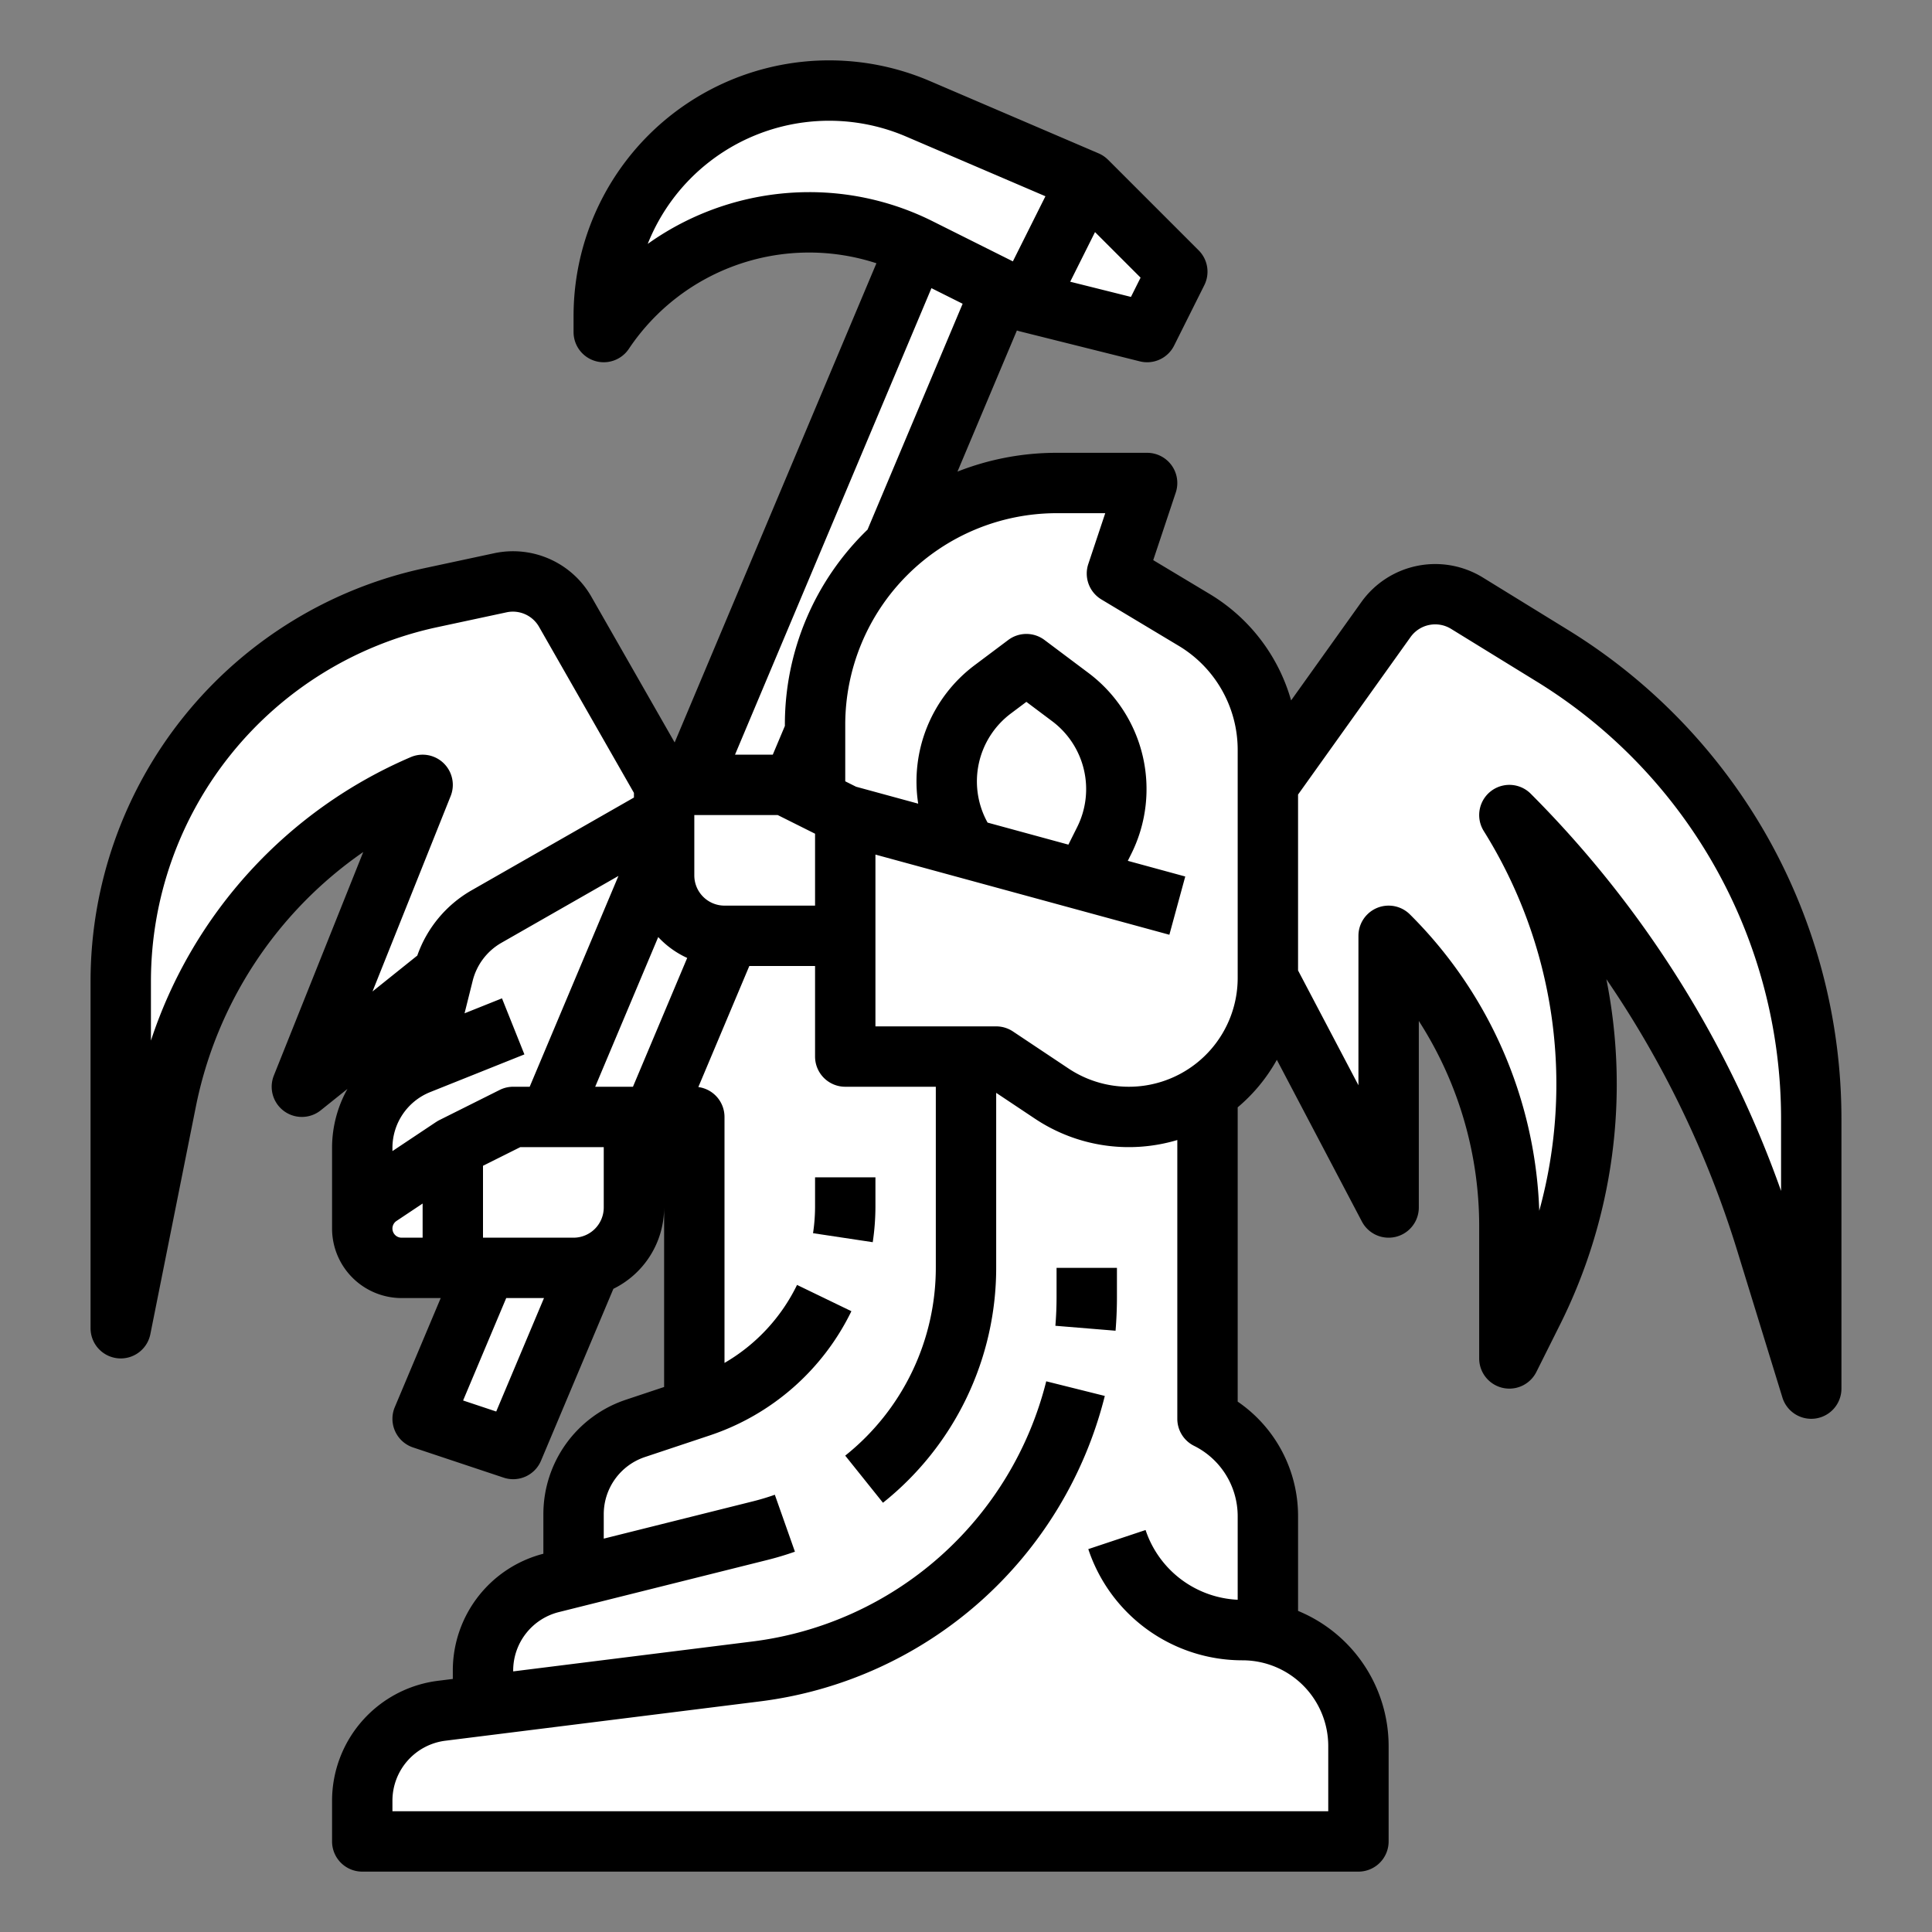 <svg xmlns="http://www.w3.org/2000/svg" version="1.1" xmlns:xlink="http://www.w3.org/1999/xlink" width="512" height="512" x="0" y="0" viewBox="0 0 512 512" style="enable-background:new 0 0 512 512" xml:space="preserve" class=""><rect x="0" y="0" width="512" height="512" fill="#808080" stroke="none"/><g><path d="m184 222-34.195-59.842a16 16 0 0 0-17.245-7.707l-18.351 3.933A104 104 0 0 0 32 260.075V352l12.051-60.257A115.822 115.822 0 0 1 112 208l-32 80 39.932-32H184Z" style="" fill="#ffffff" data-original="#ffe3d6" class="" opacity="1"></path><path d="M168 296h16v77.333l-15.59 5.197A24 24 0 0 0 152 401.298V418l-5.82 1.455A24 24 0 0 0 128 442.74V452l-10.977 1.372A24 24 0 0 0 96 477.187V488h264v-25.298a30.713 30.713 0 0 0-24-29.968v-30.846A28.944 28.944 0 0 0 320 376v-86.46a36.805 36.805 0 0 0 16-30.384v-60.508a40 40 0 0 0-19.42-34.3L296 152l8-24h-24a64 64 0 0 0-64 64v24h-40l-47.108 26.919a24 24 0 0 0-11.376 15.017l-5.96 23.842-.47.187A24 24 0 0 0 96 304.25v21.329h48Z" style="" fill="#ffffff" data-original="#b8407e" class="" opacity="1"></path><path d="M256 224a30.491 30.491 0 0 1 7.076-41.307L272 176l11.642 8.732a30.491 30.491 0 0 1 8.978 38.029L288 232Z" style="" fill="#ffffff" data-original="#961b6f" class="" opacity="1"></path><path d="m120 304-19.359 12.906A10.422 10.422 0 0 0 96 325.578 10.422 10.422 0 0 0 106.422 336H120Z" style="" fill="#ffffff" data-original="#a82a74" class="" opacity="1"></path><path d="M270.188 65.304 136 384l-24-8L246.737 56l23.451 9.304z" style="" fill="#ffffff" data-original="#c47220" class="" opacity="1"></path><path d="m272 80 16-32-44.73-19.17A59.738 59.738 0 0 0 219.738 24 59.738 59.738 0 0 0 160 83.738V88a65.349 65.349 0 0 1 83.598-22.2Z" style="" fill="#ffffff" data-original="#a7bdcf" class="" opacity="1"></path><path d="m288 48 24 24-8 16-32-8 16-32z" style="" fill="#ffffff" data-original="#8ea5b8" class="" opacity="1"></path><path d="m336 208 31.317-43.844a16 16 0 0 1 21.405-4.327l22.748 13.999A144 144 0 0 1 480 296.467V368l-12.037-39.12A273.304 273.304 0 0 0 400 216a134.57 134.57 0 0 1 6.248 131.504L400 360v-34.745A109.255 109.255 0 0 0 368 248v72l-32-60.844Z" style="" fill="#ffffff" data-original="#ffe3d6" class="" opacity="1"></path><path d="m224 216-16-8h-32v24a16 16 0 0 0 16 16h32ZM120 336h32a16 16 0 0 0 16-16v-24h-32l-16 8Z" style="" fill="#ffffff" data-original="#ffceb6" class="" opacity="1"></path><path d="M232 319.638V312h-16v7.638a48.257 48.257 0 0 1-.536 7.17l15.821 2.384a64.3 64.3 0 0 0 .715-9.554ZM280 343.722c0 2.536-.105 5.1-.313 7.623l15.947 1.31c.243-2.956.366-5.962.366-8.933V336h-16Z" fill="#000000" opacity="1" data-original="#000000" class=""></path><path d="M468.689 222.32a152.338 152.338 0 0 0-53.026-55.305l-22.747-14a24.072 24.072 0 0 0-32.108 6.49l-18.651 26.112a48.245 48.245 0 0 0-21.462-28.13l-15.076-9.046 5.97-17.91A8 8 0 0 0 304 120h-24a71.595 71.595 0 0 0-26.259 4.98l15.746-37.396c.19.063.38.122.574.17l-.001.007 32 8a7.992 7.992 0 0 0 9.095-4.183l8-16a8 8 0 0 0-1.498-9.235l-24-24-.006.006a7.992 7.992 0 0 0-2.5-1.703l-44.73-19.17A67.739 67.739 0 0 0 152 83.739V88a8 8 0 0 0 14.656 4.438 57.461 57.461 0 0 1 65.604-22.671l-53.47 126.991-22.04-38.569a23.911 23.911 0 0 0-25.866-11.56l-18.351 3.933A111.999 111.999 0 0 0 24 260.075V352a8 8 0 0 0 7.212 7.96c.267.027.532.04.795.04a8 8 0 0 0 7.838-6.43l12.051-60.257a107.806 107.806 0 0 1 44.37-67.52l-23.694 59.236a8 8 0 0 0 12.43 9.214l7.078-5.671A31.991 31.991 0 0 0 88 304.249v21.33A18.443 18.443 0 0 0 106.422 344h10.372l-12.167 28.896a8 8 0 0 0 4.843 10.694l24 8a7.993 7.993 0 0 0 9.903-4.486l19.181-45.556A24.026 24.026 0 0 0 176 320v47.567l-10.12 3.373A31.96 31.96 0 0 0 144 401.298v10.461a31.95 31.95 0 0 0-24 30.98v2.198l-3.97.497A32.05 32.05 0 0 0 88 477.187V488a8 8 0 0 0 8 8h264a8 8 0 0 0 8-8v-25.298a38.757 38.757 0 0 0-24-35.794v-25.02a36.711 36.711 0 0 0-16-30.442v-77.99a45.15 45.15 0 0 0 10.378-12.592l22.541 42.86A8 8 0 0 0 376 320v-49.438a100.562 100.562 0 0 1 16 54.693V360a8 8 0 0 0 15.155 3.578l6.248-12.496a142.427 142.427 0 0 0 12.303-91.588 266.038 266.038 0 0 1 34.61 71.738l12.038 39.12A8 8 0 0 0 488 368v-71.533a152.346 152.346 0 0 0-19.311-74.147ZM208 192v.384L204.793 200h-10.008l52.057-123.635 8.268 4.134-25.202 59.854A71.776 71.776 0 0 0 208 192Zm-93.942 97.394 24.913-9.966-5.942-14.856-9.917 3.967 2.165-8.663a16.076 16.076 0 0 1 7.584-10.01l31.035-17.735L140.372 288H136a7.996 7.996 0 0 0-3.578.845l-16 8a7.988 7.988 0 0 0-.855.505l-.004-.006L104 305.052v-.803a15.924 15.924 0 0 1 10.058-14.855ZM128 328v-19.056l9.889-4.944H160v16a8.01 8.01 0 0 1-8 8Zm39.74-40h-10.007l16.702-39.669a24.11 24.11 0 0 0 7.68 5.53ZM192 240a8.01 8.01 0 0 1-8-8v-16h22.111l9.889 4.944V240ZM299.714 78.683l-16.099-4.025 6.577-13.152 12.074 12.074ZM214.487 50.92a73.796 73.796 0 0 0-42.833 13.715 51.74 51.74 0 0 1 68.465-28.452L277.05 52.01l-8.628 17.256-21.246-10.623a72.948 72.948 0 0 0-32.69-7.723ZM40 275.768v-15.693a96.002 96.002 0 0 1 75.885-93.869l18.351-3.933a7.98 7.98 0 0 1 8.623 3.854L168 210.124v1.233l-43.077 24.616a32.174 32.174 0 0 0-14.335 17.262l-11.871 9.514 20.71-51.778a8 8 0 0 0-10.578-10.325A123.792 123.792 0 0 0 40 275.768Zm64 49.81a2.417 2.417 0 0 1 1.079-2.015l6.921-4.615V328h-5.578a2.425 2.425 0 0 1-2.422-2.422Zm27.502 48.49-8.776-2.925L134.154 344h10.008Zm184.92 9.087A20.831 20.831 0 0 1 328 401.89v22.06a27.048 27.048 0 0 1-24.41-18.478l-15.18 5.058A43.043 43.043 0 0 0 329.299 440 22.728 22.728 0 0 1 352 462.702V480H104v-2.813a16.024 16.024 0 0 1 14.015-15.876l83.38-10.423a108.03 108.03 0 0 0 91.39-80.95l-15.522-3.877a92.03 92.03 0 0 1-77.852 68.95L136 442.937v-.199a15.977 15.977 0 0 1 12.12-15.522l55.282-13.82a81.032 81.032 0 0 0 7.261-2.183l-5.326-15.088a64.518 64.518 0 0 1-5.815 1.749L160 407.754v-6.456a15.978 15.978 0 0 1 10.94-15.178l17.299-5.766a64.377 64.377 0 0 0 37.388-32.872l-14.404-6.964A48.314 48.314 0 0 1 192 361.189V296a7.995 7.995 0 0 0-6.932-7.92L198.575 256H216v24a8 8 0 0 0 8 8h24v47.784a63.72 63.72 0 0 1-24.008 49.972l10.003 12.488A79.646 79.646 0 0 0 264 335.784v-46.17l10.28 6.854a44.804 44.804 0 0 0 37.72 5.648V376a8 8 0 0 0 4.422 7.155Zm11.578-124a28.844 28.844 0 0 1-44.845 24l-14.717-9.811A8 8 0 0 0 264 272h-32v-45.526l77.895 21.244 4.21-15.436-15.226-4.152.896-1.791a38.474 38.474 0 0 0-11.333-48.008L276.8 169.6a8.002 8.002 0 0 0-9.6 0l-8.925 6.693a38.51 38.51 0 0 0-14.943 36.687l-16.462-4.49-2.87-1.434V192a56.063 56.063 0 0 1 56-56h12.9l-4.49 13.47a8 8 0 0 0 3.474 9.39l20.58 12.347A32.164 32.164 0 0 1 328 198.647Zm-60.124-70.061L272 186l6.842 5.132a22.48 22.48 0 0 1 6.622 28.05l-2.327 4.654-21.419-5.841a22.491 22.491 0 0 1 6.158-28.901ZM472 315.605a282.495 282.495 0 0 0-66.343-105.262 8 8 0 0 0-12.441 9.897 126.506 126.506 0 0 1 14.704 100.63 116.421 116.421 0 0 0-34.263-78.527A8 8 0 0 0 360 248v39.603l-16-30.423v-46.616l29.828-41.758a8.023 8.023 0 0 1 10.702-2.163l22.747 13.999A135.997 135.997 0 0 1 472 296.467Z" fill="#000000" opacity="1" data-original="#000000" class=""></path></g></svg>